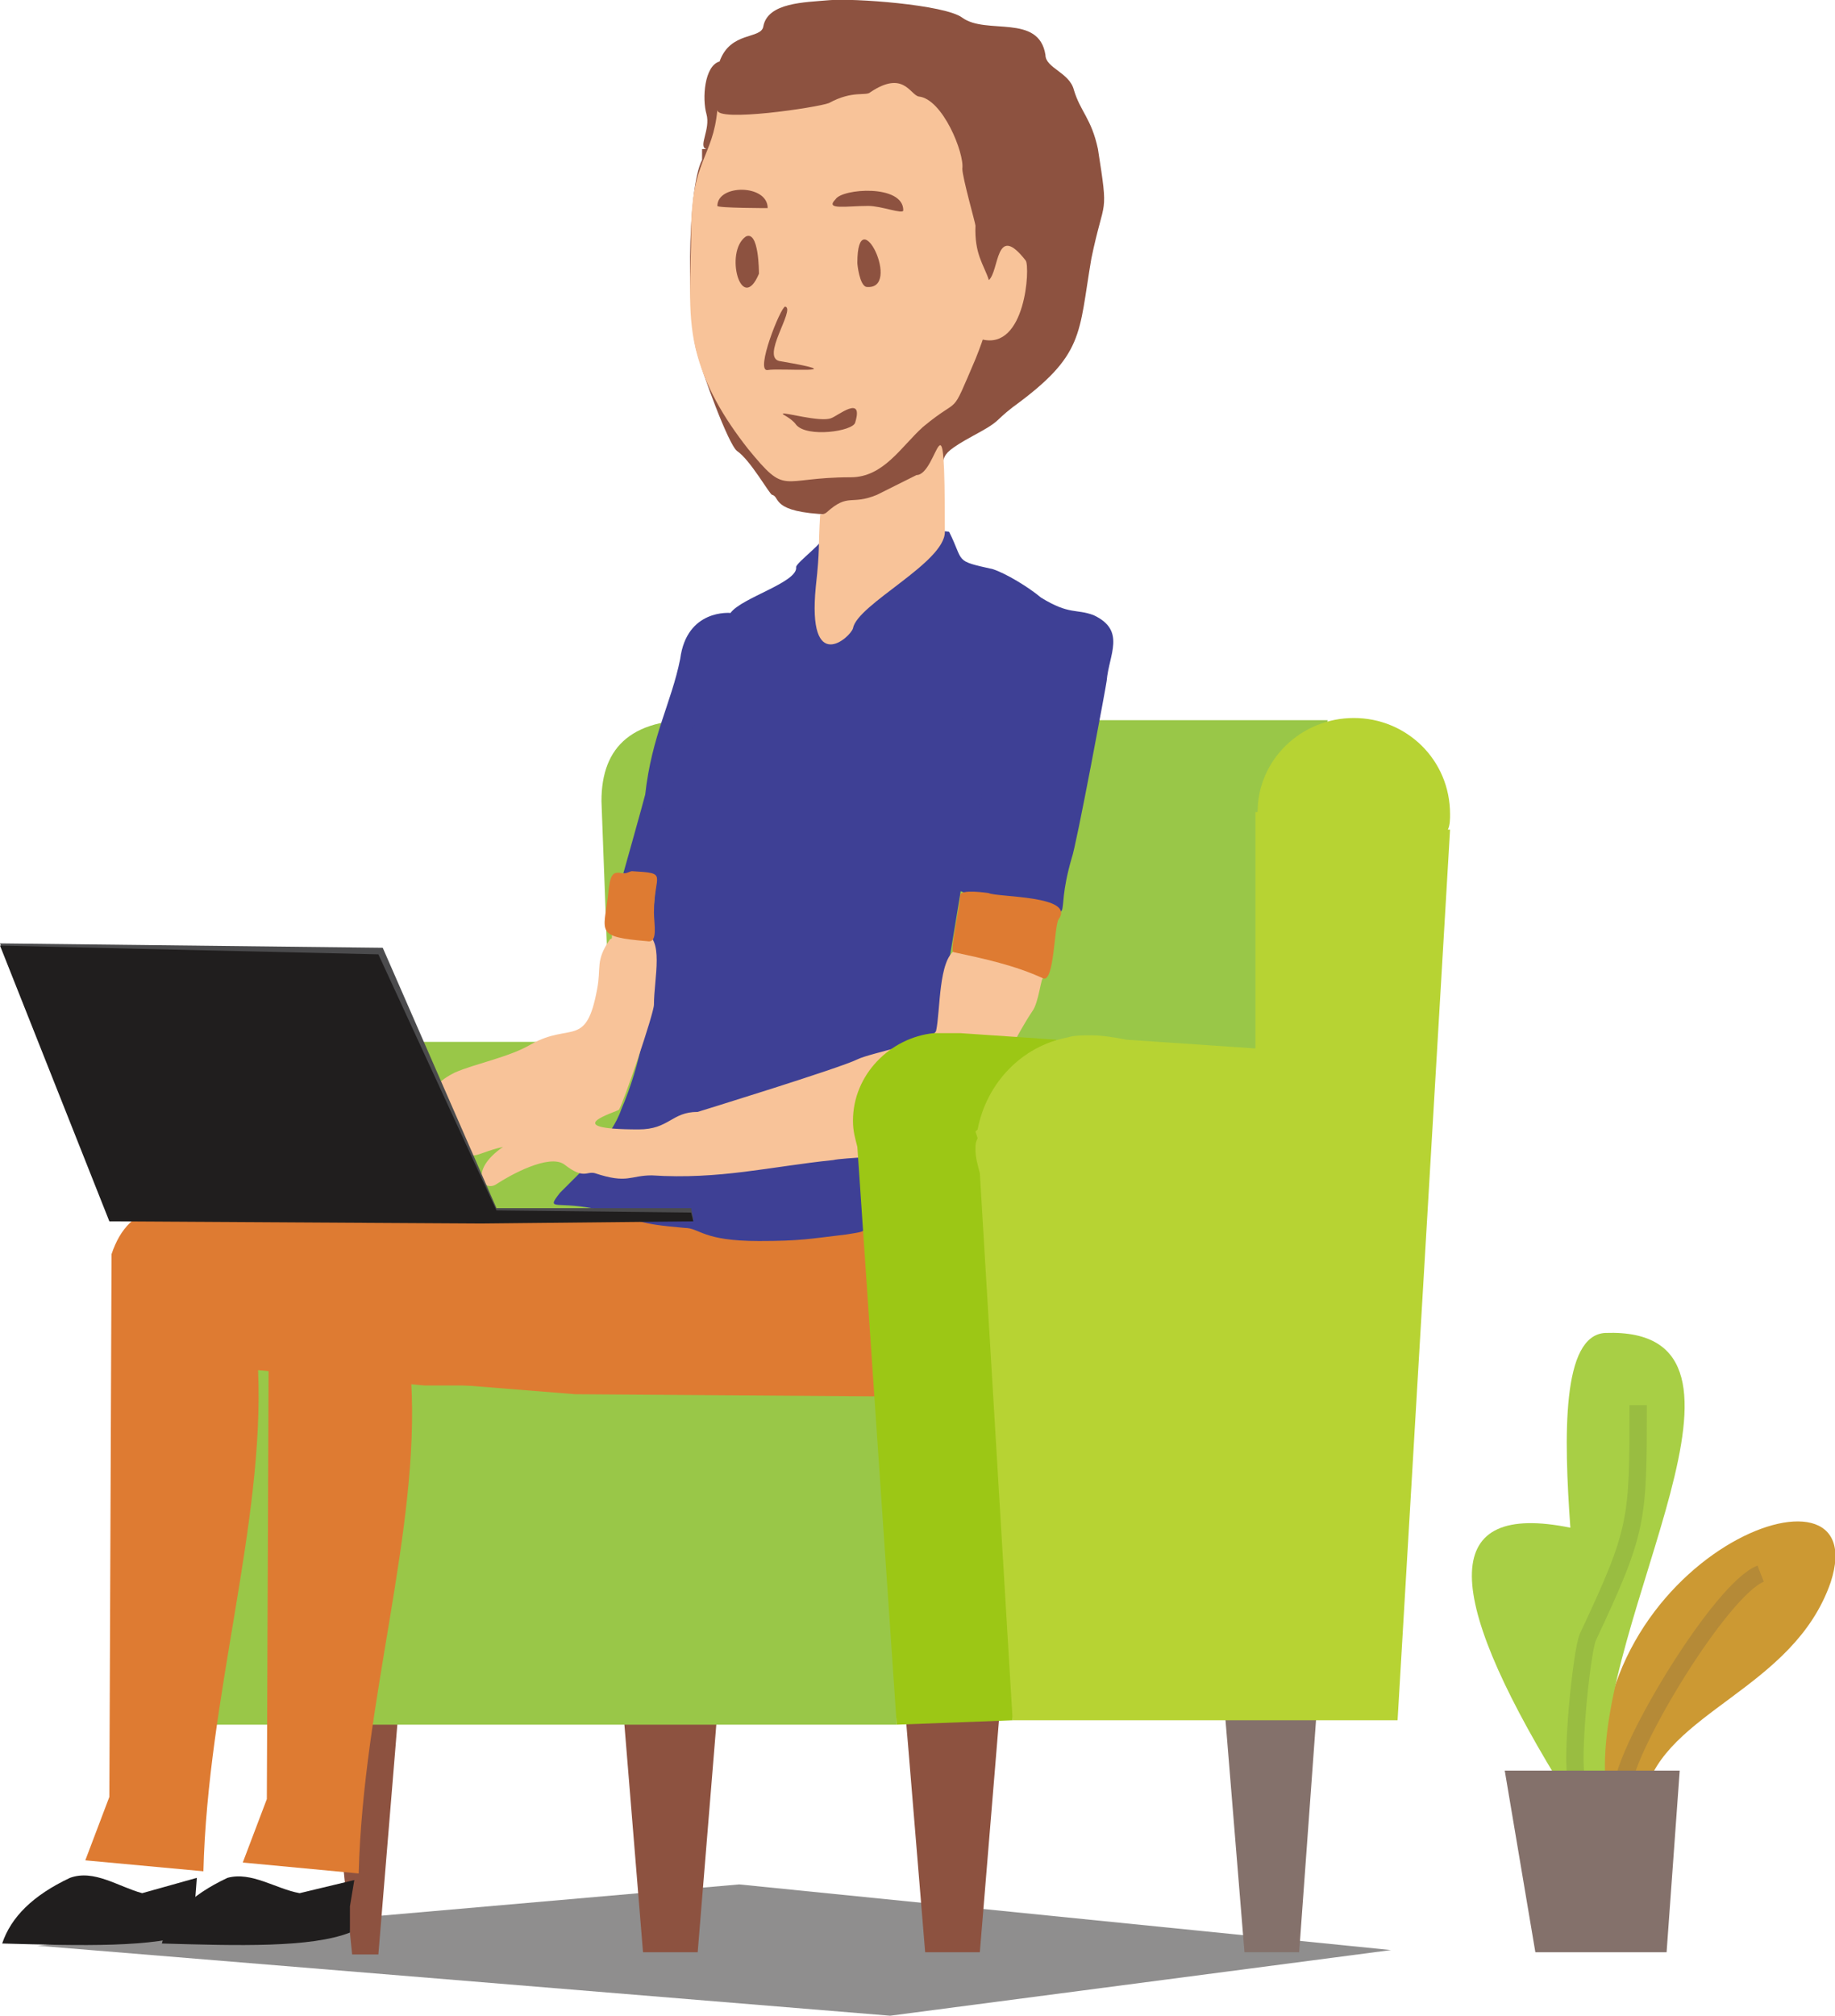 <?xml version="1.0" encoding="UTF-8"?>
<!DOCTYPE svg PUBLIC "-//W3C//DTD SVG 1.1//EN" "http://www.w3.org/Graphics/SVG/1.1/DTD/svg11.dtd">
<!-- Creator: CorelDRAW X7 -->
<svg xmlns="http://www.w3.org/2000/svg" xml:space="preserve" width="0.735in" height="0.807in" version="1.1" style="shape-rendering:geometricPrecision; text-rendering:geometricPrecision; image-rendering:optimizeQuality; fill-rule:evenodd; clip-rule:evenodd"
viewBox="0 0 839 921"
 xmlns:xlink="http://www.w3.org/1999/xlink">
 <defs>
  <style type="text/css">
   <![CDATA[
    .str0 {stroke:#B58A37;stroke-width:7.924}
    .str1 {stroke:#99BD41;stroke-width:7.924}
    .fil14 {fill:none}
    .fil10 {fill:#4B4B4D}
    .fil16 {fill:#84716B}
    .fil3 {fill:#84716B}
    .fil4 {fill:#DE7B32}
    .fil9 {fill:#DE7B32}
    .fil15 {fill:#A8CF45}
    .fil2 {fill:#99C748}
    .fil7 {fill:#3E4095}
    .fil12 {fill:#201E1E}
    .fil5 {fill:#201E1E}
    .fil1 {fill:#8D5240}
    .fil8 {fill:#9CC715}
    .fil11 {fill:#B7D333}
    .fil13 {fill:#CC9933}
    .fil6 {fill:#F8C399}
    .fil0 {fill:#201E1E;fill-opacity:0.502}
   ]]>
  </style>
 </defs>
 <g id="Layer_x0020_1">
  <g id="_529428838608">
   <polygon class="fil0" points="338,861 636,891 407,921 17,889 "/>
   <polygon class="fil1" points="150,784 182,784 173,893 161,893 "/>
   <polygon class="fil1" points="285,782 328,782 319,892 294,892 "/>
   <polygon class="fil1" points="414,783 457,783 448,892 423,892 "/>
   <path class="fil2" d="M410 788l-319 0 0 -248 95 -64 59 0 34 -3 -4 -107c0,-25 14,-39 49,-37l283 0 -19 158 -139 2 -39 51 0 248z"/>
   <polygon class="fil3" points="560,782 602,782 594,892 569,892 "/>
   <path class="fil4" d="M39 850l54 5c2,-80 28,-159 25,-229l76 7 143 0 -6 -79 -258 -2c-11,2 -18,9 -22,21l-1 248 -11 29z"/>
   <path class="fil4" d="M111 851l53 5c2,-79 28,-157 24,-225l75 6 140 1 -5 -78 -254 -2c-10,2 -17,9 -21,20l-1 244 -11 29z"/>
   <path class="fil5" d="M160 883c-18,7 -51,6 -86,5 3,-12 13,-22 30,-30 11,-3 22,5 33,7l25 -6 -2 12 0 12z"/>
   <path class="fil5" d="M89 883c-18,7 -52,6 -88,5 4,-12 14,-22 31,-30 11,-4 22,4 33,7l25 -7 -1 13 0 12z"/>
   <path class="fil1" d="M323 68c-4,-1 2,-9 0,-16 -2,-7 -1,-22 6,-24 5,-14 19,-10 20,-16 2,-11 19,-11 30,-12 11,-1 53,2 61,8 11,8 35,-2 38,17 0,6 11,8 13,16 3,10 8,13 11,27 5,32 3,21 -3,50 -6,35 -3,44 -36,68 -9,7 -5,6 -18,13 -22,12 -6,8 -23,22 -8,8 -32,14 -43,14 -27,-1 -22,-8 -26,-9 -1,0 -10,-16 -16,-20 -4,-3 -16,-36 -18,-44 -5,-14 -5,-76 2,-89 0,-1 0,-3 0,-5l2 0z"/>
   <path class="fil6" d="M328 50c-2,22 -12,23 -12,56 0,18 -2,36 2,53 4,17 13,32 24,46 18,22 14,13 47,13 15,0 23,-14 33,-23 18,-15 12,-3 24,-31 17,-42 -1,-35 0,-61 0,-1 -6,-22 -6,-26 1,-7 -9,-32 -20,-33 -4,-1 -7,-12 -22,-2 -2,2 -8,-1 -19,5 -5,2 -52,9 -51,3z"/>
   <path class="fil1" d="M351 95c0,-11 -23,-11 -23,-1 0,1 23,1 23,1z"/>
   <path class="fil1" d="M382 91c3,-5 31,-7 31,5 0,2 -10,-2 -16,-2 -10,0 -20,2 -15,-3z"/>
   <path class="fil1" d="M341 108c-10,7 -2,36 6,17 0,-1 0,-20 -6,-17z"/>
   <path class="fil1" d="M392 120c0,-30 21,13 4,11 -3,-1 -4,-10 -4,-11z"/>
   <path class="fil1" d="M358 189c0,-1 17,4 22,2 3,-1 15,-11 11,2 -1,4 -22,7 -27,1 -2,-3 -7,-5 -6,-5z"/>
   <path class="fil1" d="M359 140c-2,0 -14,30 -8,29 5,-1 41,2 6,-4 -10,-1 7,-24 2,-25z"/>
   <path class="fil6" d="M452 128c-1,1 -2,22 -4,26 -1,1 0,1 1,1 20,5 22,-33 20,-36 -14,-18 -12,5 -17,9z"/>
   <path class="fil7" d="M375 246c4,0 -11,11 -11,13 1,7 -25,14 -30,21 0,0 -20,-2 -23,21 -4,20 -13,35 -16,62 -1,4 -10,36 -10,36 7,0 15,7 30,1 15,-6 50,5 72,-6 12,-5 36,3 48,11 6,4 26,9 34,10 25,2 12,8 21,-23 2,-5 16,-80 16,-81 1,-12 9,-23 -6,-30 -8,-3 -11,0 -24,-8 -6,-5 -16,-11 -22,-13 -18,-4 -13,-3 -20,-17 -1,-1 -27,0 -34,-1 1,2 -21,4 -25,4z"/>
   <path class="fil7" d="M303 374c-1,5 -6,59 -6,67 0,23 -4,45 -13,66 -4,12 -19,27 -19,29 0,0 -8,8 -9,9 -7,9 -1,3 19,8 20,5 15,6 38,8 7,0 8,6 34,6 19,0 23,-1 40,-3 12,-2 8,0 12,-19 9,-32 15,-36 26,-62 1,-3 6,-17 5,-20l-1 1c2,-2 14,-84 16,-88 5,-7 8,-45 13,-47 0,-1 -32,-1 -34,-1 -23,0 -48,-3 -69,-2 -25,2 -19,-4 -32,-4 -4,0 -20,48 -20,52z"/>
   <path class="fil6" d="M477 447c-1,-1 -2,11 -5,15 -8,12 -9,18 -23,35 -28,35 -5,13 -39,31 0,0 -25,1 -29,2 -29,3 -52,9 -83,7 -10,0 -11,4 -26,-1 -4,-1 -5,3 -14,-4 -7,-5 -25,5 -31,9 -6,4 -13,-6 3,-17 -14,3 -15,9 -20,-5 -1,-1 -6,-4 -7,-12 0,-5 -11,-9 5,-17 9,-4 25,-7 35,-13 18,-10 25,2 30,-25 2,-10 -1,-13 6,-23 3,0 -5,-7 15,-3 10,2 5,21 5,33 0,4 -14,45 -16,48 -1,1 -29,9 9,9 14,0 15,-8 27,-8 0,0 65,-20 73,-24 6,-3 34,-8 36,-13 2,-9 1,-33 9,-37 2,-8 5,-3 19,0 5,1 19,5 20,11l1 2z"/>
   <path class="fil6" d="M375 235c-1,16 0,15 -2,33 -4,41 16,23 17,19 2,-11 42,-30 42,-44 0,-70 -3,-26 -13,-26 0,0 -16,8 -18,9 -12,5 -13,-1 -23,8 -1,1 -3,1 -3,1z"/>
   <path class="fil8" d="M463 786l-53 2 -18 -264c-1,-4 -2,-7 -2,-12 0,-21 17,-38 37,-40l1 0 0 0c1,0 2,0 3,0 3,0 5,0 8,0l44 3 -20 311z"/>
   <path class="fil9" d="M436 435c14,3 28,6 41,12 5,2 5,-24 7,-27 8,-11 -28,-10 -32,-12 0,0 -13,-2 -13,1 0,5 -5,26 -3,26z"/>
   <polygon class="fil10" points="0,431 175,433 227,552 316,552 317,557 220,558 50,557 "/>
   <path class="fil9" d="M285 399c-5,-1 -6,0 -7,10 -2,17 -6,19 18,21 5,1 3,-8 3,-13 0,-18 7,-18 -10,-19 -1,0 -2,1 -4,1z"/>
   <path class="fil11" d="M463 786l176 0 24 -407 -1 0c1,-2 1,-5 1,-7 0,-25 -20,-44 -44,-44 -24,0 -44,19 -44,43l-1 0 0 108 -59 -4c-5,-1 -11,-2 -16,-2 -4,0 -8,0 -11,1l0 0 0 0c-21,4 -37,21 -41,42l-1 1 1 3c-1,2 -1,3 -1,5 0,4 1,7 2,11l15 250z"/>
   <polygon class="fil12" points="0,432 173,436 227,553 316,554 317,558 220,559 50,558 "/>
   <g>
    <path class="fil13" d="M752 820l-19 0c-11,-109 125,-161 104,-97 -17,49 -76,59 -85,97z"/>
    <path class="fil14 str0" d="M805 719c-18,7 -61,78 -63,97"/>
    <path class="fil15" d="M734 813l-22 0c-53,-87 -53,-127 6,-115 -3,-42 -4,-88 16,-89 84,-3 -5,131 0,204z"/>
    <path class="fil14 str1" d="M749 642c0,53 0,57 -23,106 -3,7 -8,58 -5,65l2 0"/>
    <polygon class="fil16" points="688,809 768,809 762,892 702,892 "/>
   </g>
  </g>
 </g>
</svg>
